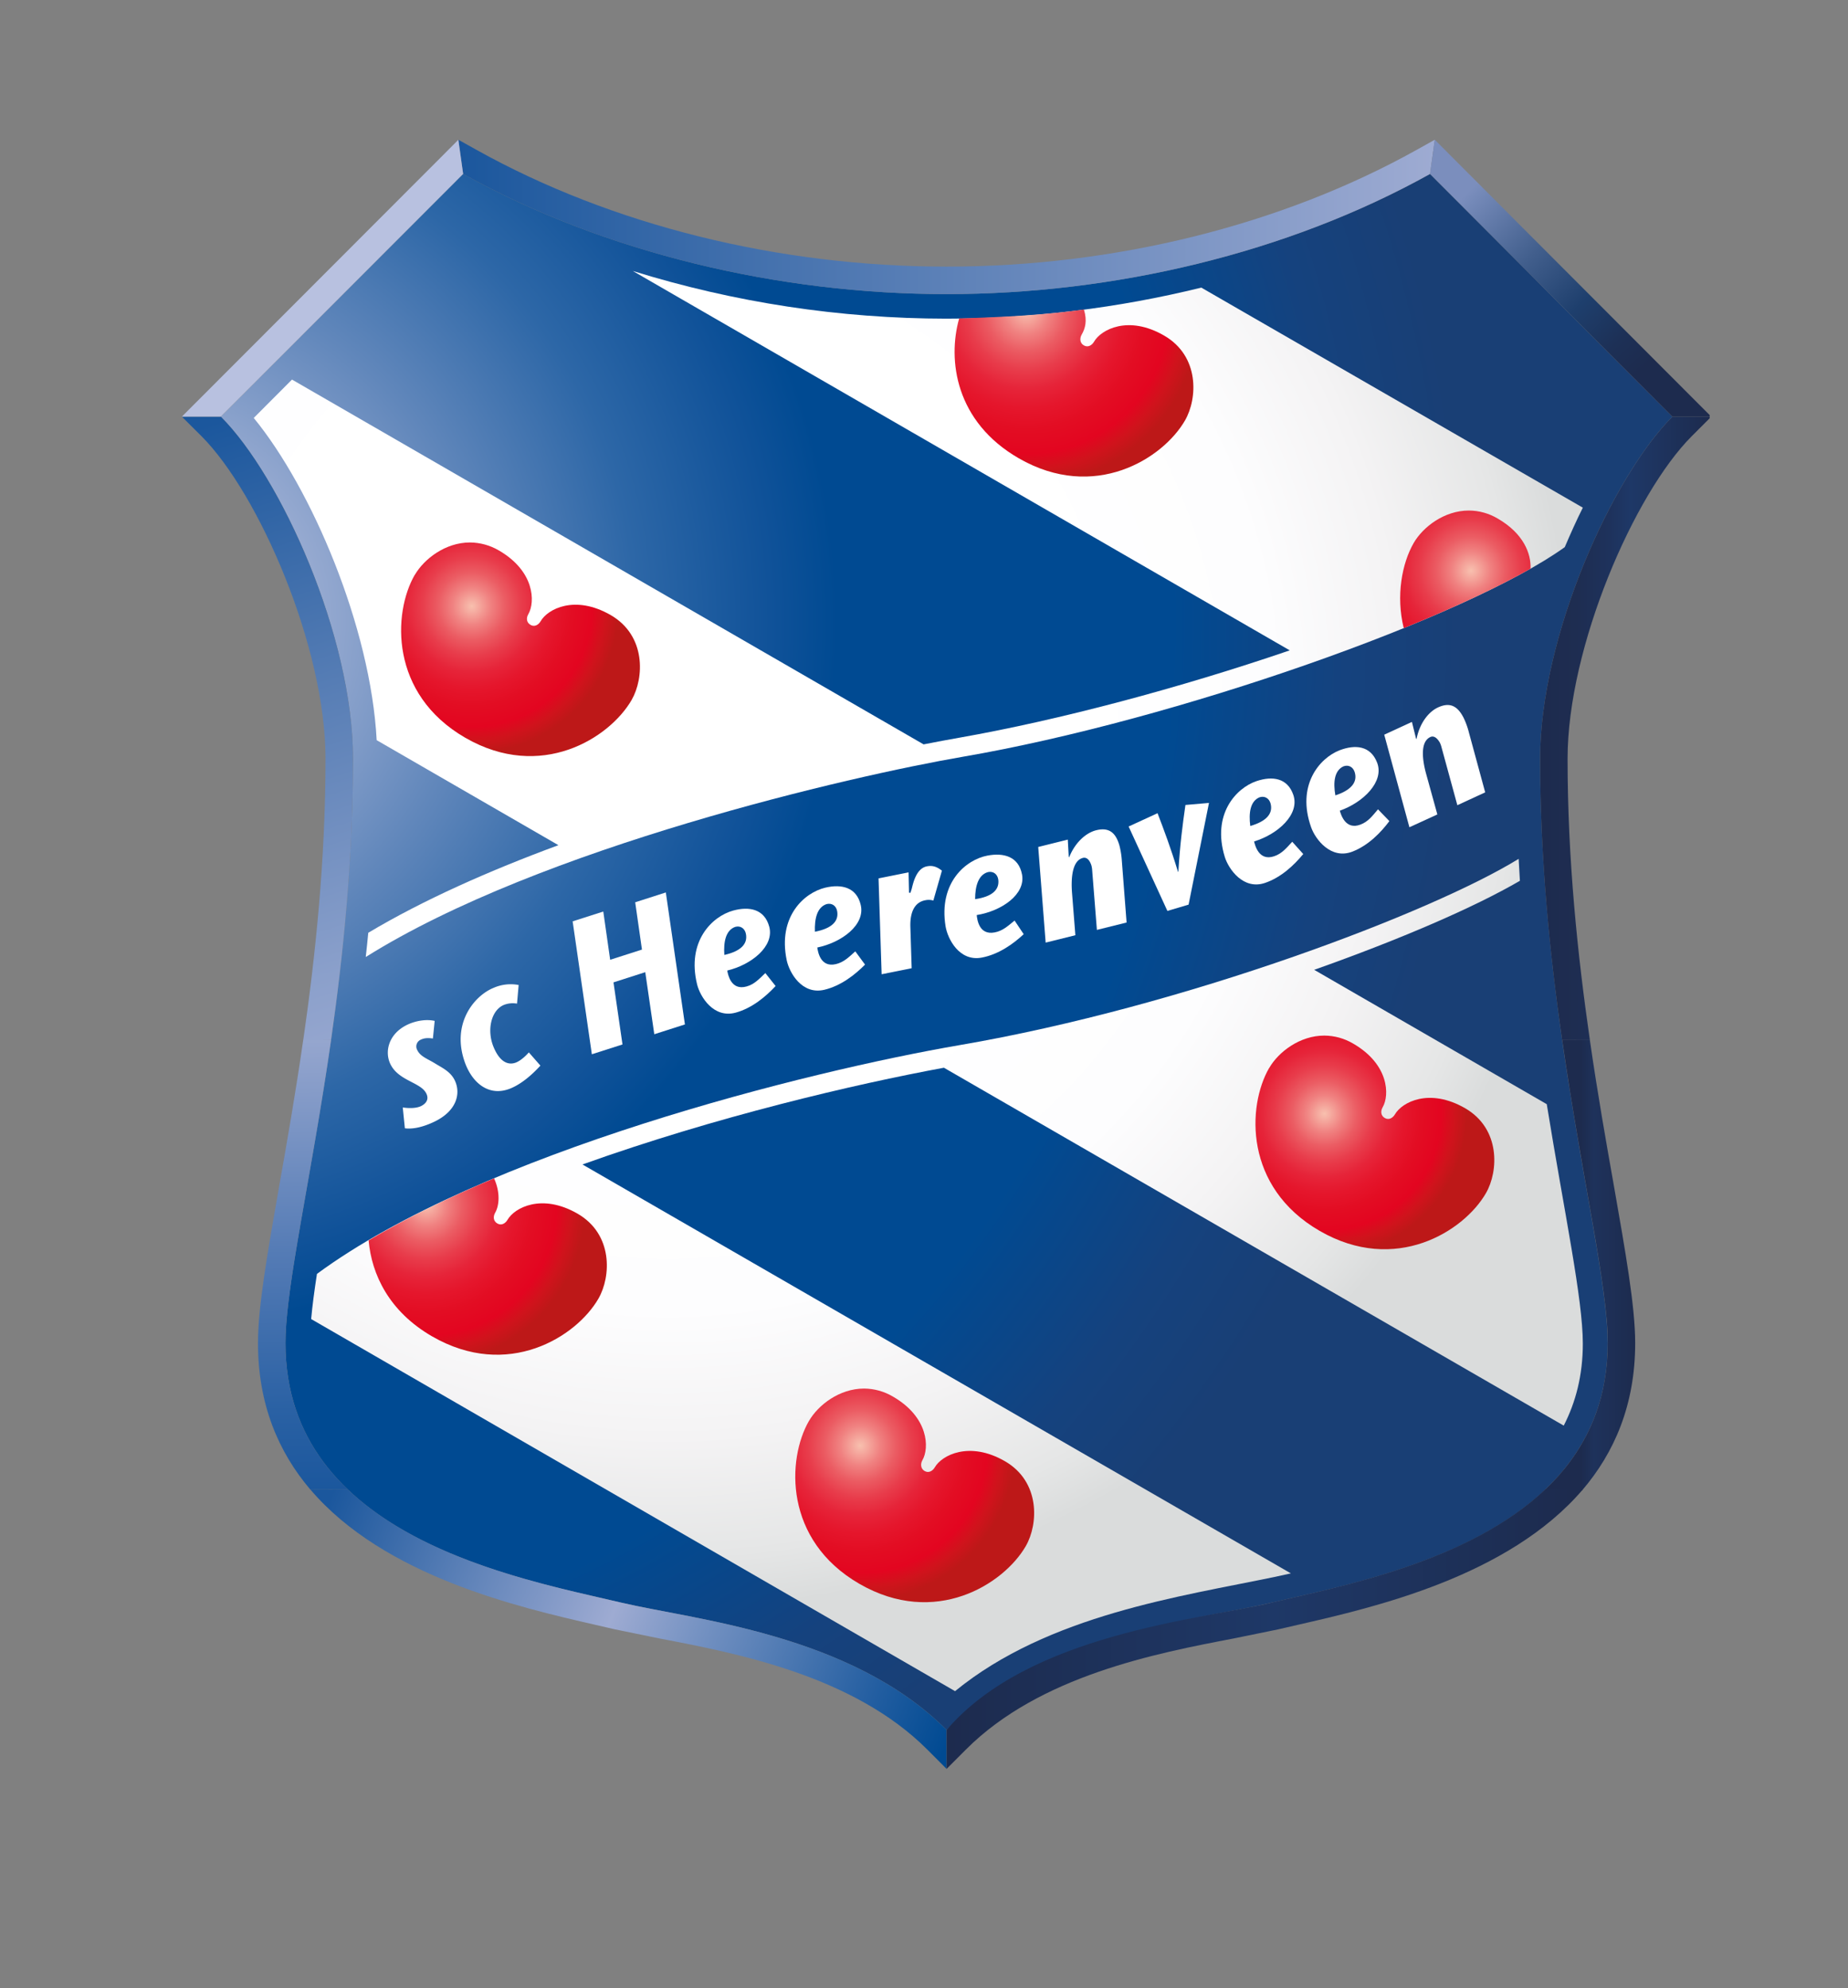 <svg id="sc-heerenveen" xmlns="http://www.w3.org/2000/svg" xmlns:xlink="http://www.w3.org/1999/xlink" viewBox="0 0 1134.5 1220.31"><rect x="0" y="0" width="1134.5" height="1220.31" fill="#808080" stroke="none"/><defs><clipPath id="clip-path" transform="translate(68.62 73.78)"><path class="cls-1" d="M512.5 106.74c-102.62 0-209.44-25.08-296.79-73.76L66.93 182c36.68 36.65 81.16 134.59 81.16 209.91 0 162.62-41.46 302.48-41.46 358.75 0 119.1 143 144.37 206.08 159.29 44.23 10.43 140.73 19.05 199.79 78.14C571.58 929 668 920.38 712.24 909.92c63.08-14.92 206.11-40.19 206.11-159.29 0-56.27-41.46-196.13-41.46-358.75 0-75.32 44.47-173.26 81.18-209.91L809.27 33c-87.37 48.66-194.18 73.74-296.77 73.74"/></clipPath><clipPath id="clip-path-2" transform="translate(68.62 73.78)"><path class="cls-1" d="M801.05 18.22c-82.9 46.21-185.39 71.66-288.55 71.66S306.83 64.43 223.93 18.22L212.77 12l2.94 21c87.35 48.68 194.18 73.76 296.79 73.76S721.9 81.66 809.27 33l2.93-21z"/></clipPath><clipPath id="clip-path-3" transform="translate(68.62 73.78)"><path class="cls-1" d="M117.52 564.64c-4.72 32.79-10 62.92-14.67 89.21-7.31 41.62-13.09 74.45-13.09 96.78 0 37.65 12.59 66.88 32.05 89.81l22.13.08h1c-22.9-21.85-38.31-50.81-38.31-89.87 0-34.84 15.87-101.62 28-186z"/></clipPath><clipPath id="clip-path-4" transform="translate(68.62 73.78)"><path class="cls-1" d="M297 923.6l11.86 2.73 27.38 5.61c47.37 9.06 119 22.77 164.34 68.12L512.5 1012v-23.91c-59.07-59.09-155.56-67.71-199.8-78.17-42.33-10-120.89-24.79-167.84-69.48l-23.07-.08C167.16 893.8 249.9 912.81 297 923.6"/></clipPath><clipPath id="clip-path-5" transform="translate(68.62 73.78)"><path class="cls-1" d="M918.35 750.63c0 39-15.38 68-38.23 89.79l22.61.53c19.68-23 32.5-52.4 32.5-90.32 0-22.34-5.82-55.17-13.11-96.79-4.66-26.31-10-56.39-14.71-89.22l-17-.12c12.09 84.45 28 151.29 28 186.13"/></clipPath><clipPath id="clip-path-6" transform="translate(68.62 73.78)"><path class="cls-1" d="M712.23 909.92C668 920.38 563.12 929 512.5 988.09V1012l11.93-11.94c45.32-45.35 116.94-59.06 164.31-68.12l27.42-5.61L728 923.6c46.9-10.73 129.26-29.59 175-83l-22.61-.53c-47.16 45-125.74 59.77-168.15 69.8"/></clipPath><clipPath id="clip-path-7" transform="translate(68.62 73.78)"><path class="cls-1" d="M958.06 182c-36.71 36.65-81.18 134.59-81.18 209.91 0 62 6 120.7 13.49 172.68l17.06.1c-7.53-52-13.7-110.93-13.7-172.78 0-68.6 41-162.75 76.28-198l11-11V182z"/></clipPath><clipPath id="clip-path-8" transform="translate(68.62 73.78)"><path class="cls-1" d="M43.06 182L55 193.88c35.25 35.25 76.22 129.41 76.22 198 0 61.89-6.16 120.89-13.69 172.92l17.08-.14c7.47-52 13.48-110.75 13.48-172.78 0-75.32-44.47-173.26-81.16-209.91z"/></clipPath><clipPath id="clip-path-9" transform="translate(68.62 73.78)"><path class="cls-1" d="M809.27 32.98l148.79 148.99h22.9v-.96L812.2 12l-2.93 20.98z"/></clipPath><clipPath id="clip-path-10" transform="translate(68.62 73.78)"><path class="cls-1" d="M723.17 325.43C655.59 348.52 581.43 368.27 520.5 379c-6.75 1.19-14.26 2.58-22.11 4.13L110.64 159.21c-11.08 11.1-19.75 19.79-23.49 23.55 35.61 43.41 71.81 128.49 75.47 197.79L274.2 445c-42.47 15.66-83 33.64-116.74 53.78-.46 5-1 9.93-1.54 14.87 107.24-67.28 298.24-111.17 366.59-122.93C653 368.27 831.88 305.21 892 262.06c3.56-8.32 7.2-16.48 11.09-24.23L668.87 102.76a657.07 657.07 0 01-156.55 19.06 650.88 650.88 0 01-192.46-29.27z"/></clipPath><clipPath id="clip-path-11" transform="translate(68.62 73.78)"><path class="cls-1" d="M520.5 567.73c-93.12 16-293.09 65.76-394.54 140.43-1.6 10.36-2.85 19.72-3.56 27.72l395.29 228.4c57.5-47 139-58.16 196.17-70.11 3.31-.71 6.65-1.46 10-2.18l-434.9-251c81.94-29.37 167.4-49.33 221.9-59.38l380.51 219.68c7.38-14.37 11.72-30.94 11.72-50.31 0-27.51-11.3-80.08-22.14-147l-142.78-82.47c52.82-18.7 98.21-38.31 126.29-54.65-.3-4.46-.47-9-.77-13.47C810.53 486.18 658.88 544 520.5 567.73"/></clipPath><clipPath id="clip-path-12" transform="translate(68.62 73.78)"><path class="cls-1" d="M710.52 581.75c-13.54 23.44-15.49 73.14 31 100s88.58.3 102.09-23.15c7.78-13.49 9-39.52-12.76-52.12-22.06-12.73-38.79-3.67-43.06 3.67-1.26 2.18-3.68 3.81-6.25 2.34s-2.7-4.3-1.3-6.69c4.25-7.37 3.89-26.27-18.13-39a35.21 35.21 0 00-17.73-4.92c-15.1 0-28.19 10.11-33.83 19.9"/></clipPath><clipPath id="clip-path-13" transform="translate(68.62 73.78)"><path class="cls-1" d="M186 279.06c-13.51 23.44-15.45 73.15 31 100s88.55.29 102.12-23.15c7.77-13.51 9-39.51-12.81-52.14-22.06-12.72-38.79-3.65-43 3.71-1.25 2.19-3.7 3.8-6.26 2.29s-2.7-4.27-1.28-6.67c4.22-7.34 3.88-26.28-18.13-39a35.55 35.55 0 00-17.75-4.9c-15.1 0-28.17 10.11-33.85 19.91"/></clipPath><clipPath id="clip-path-14" transform="translate(68.62 73.78)"><path class="cls-1" d="M799.26 259.51c-7.17 12.44-11 32.34-6.11 52.27 30.59-12.41 57.39-24.89 77.85-36.49.38-9-4.09-21.49-20.17-30.77a34.91 34.91 0 00-17.73-4.92c-15.08 0-28.18 10.11-33.84 19.91"/></clipPath><clipPath id="clip-path-15" transform="translate(68.62 73.78)"><path class="cls-1" d="M157.67 687.62c1.89 21 12.62 43.66 39 58.9 46.5 26.84 88.58.25 102.08-23.16 7.82-13.53 9.07-39.52-12.78-52.16-22.05-12.72-38.78-3.62-43 3.72-1.27 2.2-3.71 3.77-6.26 2.3s-2.7-4.29-1.31-6.69c2.45-4.24 3.22-12.4-.71-21-27.72 11.64-53.83 24.36-77 38.07"/></clipPath><clipPath id="clip-path-16" transform="translate(68.62 73.78)"><path class="cls-1" d="M428 798.42c-13.52 23.46-15.48 73.16 31 100s88.56.28 102.11-23.17c7.79-13.49 9-39.54-12.83-52.13s-38.77-3.64-43 3.74c-1.26 2.16-3.71 3.8-6.3 2.28-2.38-1.39-2.67-4.3-1.31-6.67 4.26-7.35 3.94-26.28-18.11-39a35.2 35.2 0 00-17.73-4.93c-15.1 0-28.17 10.1-33.83 19.91"/></clipPath><clipPath id="clip-path-17" transform="translate(68.62 73.78)"><path class="cls-1" d="M520.21 121.69c-7.23 25.68-2.23 63.41 36.54 85.8 46.48 26.83 88.56.28 102.09-23.16 7.81-13.5 9.06-39.51-12.8-52.13-22-12.75-38.77-3.65-43 3.72-1.25 2.17-3.7 3.79-6.28 2.3-2.42-1.39-2.69-4.29-1.29-6.69 2.07-3.6 3.48-8.25 1.34-15.31-24.77 3.43-51 4.7-76.6 5.47"/></clipPath><clipPath id="clip-path-18" transform="translate(68.62 73.78)"><path class="cls-1" d="M43.04 12.02h937.93V1012H43.04z"/></clipPath><radialGradient id="radial-gradient" cx="199.93" cy="495.83" r="20.13" gradientTransform="translate(-8087.05 -19867.92) scale(40.84)" gradientUnits="userSpaceOnUse"><stop offset="0" stop-color="#b2bcdc"/><stop offset=".08" stop-color="#b2bcdc"/><stop offset=".1" stop-color="#a9b6d8"/><stop offset=".26" stop-color="#6187bb"/><stop offset=".38" stop-color="#2d67a7"/><stop offset=".48" stop-color="#105299"/><stop offset=".53" stop-color="#004a92"/><stop offset=".78" stop-color="#004a92"/><stop offset=".91" stop-color="#15427e"/><stop offset="1" stop-color="#193f75"/></radialGradient><radialGradient id="radial-gradient-2" cx="205.91" cy="496.8" r="20.14" gradientTransform="translate(-5277.55 -13288.97) scale(27.62)" gradientUnits="userSpaceOnUse"><stop offset="0" stop-color="#fff"/><stop offset=".44" stop-color="#fff"/><stop offset=".67" stop-color="#fdfdfe"/><stop offset=".81" stop-color="#f4f3f4"/><stop offset=".94" stop-color="#e5e6e6"/><stop offset="1" stop-color="#dadcdc"/></radialGradient><radialGradient id="radial-gradient-3" cx="205.92" cy="496.78" r="20.13" gradientTransform="translate(-5277.53 -13288.91) scale(27.62)" xlink:href="#radial-gradient-2"/><radialGradient id="radial-gradient-4" cx="265.82" cy="548.91" r="20.13" gradientTransform="matrix(4.34 0 0 4.34 -340.59 -1698.62)" gradientUnits="userSpaceOnUse"><stop offset="0" stop-color="#f8c0ae"/><stop offset=".03" stop-color="#f6b2a5"/><stop offset=".13" stop-color="#f08281"/><stop offset=".23" stop-color="#eb5c63"/><stop offset=".34" stop-color="#e83c4b"/><stop offset=".45" stop-color="#e62439"/><stop offset=".56" stop-color="#e5162c"/><stop offset=".68" stop-color="#e30d23"/><stop offset=".82" stop-color="#e30520"/><stop offset=".91" stop-color="#d0131c"/><stop offset="1" stop-color="#bd1818"/></radialGradient><radialGradient id="radial-gradient-5" cx="152.8" cy="480.58" r="20.14" gradientTransform="matrix(4.48 0 0 4.48 -394.95 -1780.89)" xlink:href="#radial-gradient-4"/><radialGradient id="radial-gradient-6" cx="281.64" cy="476.24" r="20.13" gradientTransform="matrix(4.56 0 0 4.56 -381.23 -1821.36)" xlink:href="#radial-gradient-4"/><radialGradient id="radial-gradient-7" cx="151.61" cy="553.85" r="20.13" gradientTransform="matrix(4.84 0 0 4.84 -472 -1940.81)" xlink:href="#radial-gradient-4"/><radialGradient id="radial-gradient-8" cx="203.79" cy="584.95" r="20.13" gradientTransform="matrix(4.73 0 0 4.73 -435.82 -1879.45)" xlink:href="#radial-gradient-4"/><radialGradient id="radial-gradient-9" cx="222.95" cy="450.74" r="20.13" gradientTransform="matrix(5.29 0 0 5.29 -549.35 -2193.23)" xlink:href="#radial-gradient-4"/><linearGradient id="linear-gradient" x1="202.23" y1="487.29" x2="222.36" y2="487.29" gradientTransform="translate(-5738.75 -14374.8) scale(29.77)" gradientUnits="userSpaceOnUse"><stop offset="0" stop-color="#1b579d"/><stop offset="1" stop-color="#9eabd2"/><stop offset="1" stop-color="#7592c2"/><stop offset="1" stop-color="#235ea1"/><stop offset="1" stop-color="#004a92"/></linearGradient><linearGradient id="linear-gradient-2" x1="180.96" y1="472.27" x2="201.1" y2="472.27" gradientTransform="rotate(-90.67 -1519.425 5071.482) scale(14.46)" gradientUnits="userSpaceOnUse"><stop offset="0" stop-color="#1b579d"/><stop offset=".17" stop-color="#2a61a4"/><stop offset=".5" stop-color="#547bb5"/><stop offset=".96" stop-color="#97a7cf"/><stop offset="1" stop-color="#9eabd2"/><stop offset="1" stop-color="#7592c2"/><stop offset="1" stop-color="#235ea1"/><stop offset="1" stop-color="#004a92"/></linearGradient><linearGradient id="linear-gradient-3" x1="203.6" y1="524.51" x2="223.73" y2="524.51" gradientTransform="rotate(21.76 27380.215 -4431.25) scale(20.25)" gradientUnits="userSpaceOnUse"><stop offset="0" stop-color="#1b579d"/><stop offset=".46" stop-color="#9eabd2"/><stop offset=".59" stop-color="#7592c2"/><stop offset=".87" stop-color="#235ea1"/><stop offset="1" stop-color="#004a92"/></linearGradient><linearGradient id="linear-gradient-4" x1="344.91" y1="610.74" x2="365.04" y2="610.74" gradientTransform="matrix(2.74 0 0 2.74 5.23 -895.68)" gradientUnits="userSpaceOnUse"><stop offset="0" stop-color="#1d2b4e"/><stop offset=".37" stop-color="#1d2b4e"/><stop offset=".51" stop-color="#1e325b"/><stop offset=".98" stop-color="#1d2b4e"/><stop offset="1" stop-color="#1d2b4e"/></linearGradient><linearGradient id="linear-gradient-5" x1="212.09" y1="524.34" x2="232.22" y2="524.34" gradientTransform="matrix(19.4 0 0 19.4 -3532.02 -9170.71)" gradientUnits="userSpaceOnUse"><stop offset="0" stop-color="#1d2b4e"/><stop offset=".51" stop-color="#1e3867"/><stop offset=".98" stop-color="#1d2b4e"/><stop offset="1" stop-color="#1d2b4e"/></linearGradient><linearGradient id="linear-gradient-6" x1="280.8" y1="496.87" x2="300.94" y2="496.87" gradientTransform="matrix(5.22 0 0 5.22 -518.64 -2145.22)" gradientUnits="userSpaceOnUse"><stop offset="0" stop-color="#1d2b4e"/><stop offset=".2" stop-color="#1e2d51"/><stop offset=".39" stop-color="#1e325c"/><stop offset=".51" stop-color="#1e3867"/><stop offset=".98" stop-color="#1d2b4e"/><stop offset="1" stop-color="#1d2b4e"/></linearGradient><linearGradient id="linear-gradient-7" x1="197.09" y1="514.52" x2="217.22" y2="514.52" gradientTransform="rotate(72.15 9417.993 2785.862) scale(21.14)" gradientUnits="userSpaceOnUse"><stop offset="0" stop-color="#1b579d"/><stop offset=".43" stop-color="#597fb6"/><stop offset=".81" stop-color="#8ba0cb"/><stop offset="1" stop-color="#9eabd2"/><stop offset="1" stop-color="#7592c2"/><stop offset="1" stop-color="#235ea1"/><stop offset="1" stop-color="#004a92"/></linearGradient><linearGradient id="linear-gradient-8" x1="205.88" y1="452.08" x2="226.02" y2="452.08" gradientTransform="rotate(46.12 6750.75 902.803) scale(10.1)" gradientUnits="userSpaceOnUse"><stop offset="0" stop-color="#7b8ebd"/><stop offset=".25" stop-color="#7b8ebd"/><stop offset=".28" stop-color="#7489b8"/><stop offset=".52" stop-color="#425f8d"/><stop offset=".73" stop-color="#1e3f6d"/><stop offset=".89" stop-color="#1d3056"/><stop offset="1" stop-color="#1d2b4e"/></linearGradient><style>.cls-1{fill:none}.cls-37{clip-path:url(#clip-path-18)}.cls-38{fill:#fff}</style></defs><g clip-path="url(#clip-path)"><path fill="url(#radial-gradient)" d="M135.54 106.76h891.12v955.11H135.54z"/></g><g clip-path="url(#clip-path-2)"><path fill="url(#linear-gradient)" d="M281.38 85.8h599.41v94.72H281.38z"/></g><g clip-path="url(#clip-path-3)"><path fill="url(#linear-gradient-2)" d="M158.39 914.95l-3.27-276.49 58.44-.69 3.26 276.49-58.43.69z"/></g><g clip-path="url(#clip-path-4)"><path fill="url(#linear-gradient-3)" d="M244.12 779.6l396.1 158.13-112.81 282.58-396.1-158.12L244.12 779.6z"/></g><g clip-path="url(#clip-path-5)"><path fill="url(#linear-gradient-4)" d="M948.74 638.29h55.11v276.44h-55.11z"/></g><g clip-path="url(#clip-path-6)"><path fill="url(#linear-gradient-5)" d="M581.12 913.92h390.49v171.86H581.12z"/></g><g clip-path="url(#clip-path-7)"><path fill="url(#linear-gradient-6)" d="M945.5 255.74h104.08v382.69H945.5z"/></g><g clip-path="url(#clip-path-8)"><path fill="url(#linear-gradient-7)" d="M206.84 225.1l121.52 377.54-206.83 66.58L0 291.69l206.84-66.59z"/></g><g clip-path="url(#clip-path-9)"><path fill="url(#linear-gradient-8)" d="M967.08 0l167.42 174.09-174.14 167.43-167.39-174.09L967.08 0z"/></g><path fill="#b8c1e0" d="M284.32 106.76L135.55 255.72h-23.88L272.39 94.83l8.99-9.03 2.94 20.96z"/><g clip-path="url(#clip-path-10)"><path fill="url(#radial-gradient-2)" d="M155.76 166.34h815.96v421.04H155.76z"/></g><g clip-path="url(#clip-path-11)"><path fill="url(#radial-gradient-3)" d="M191.01 527.17H971.7v510.89H191.01z"/></g><g clip-path="url(#clip-path-12)"><path fill="url(#radial-gradient-4)" d="M763.64 635.64h157.6v146.72h-157.6z"/></g><g clip-path="url(#clip-path-13)"><path fill="url(#radial-gradient-5)" d="M239.19 332.93H396.8v146.74H239.19z"/></g><g clip-path="url(#clip-path-14)"><path fill="url(#radial-gradient-6)" d="M856.87 313.38h83.12v72.17h-83.12z"/></g><g clip-path="url(#clip-path-15)"><path fill="url(#radial-gradient-7)" d="M226.29 723.33h150.18v123.78H226.29z"/></g><g clip-path="url(#clip-path-16)"><path fill="url(#radial-gradient-8)" d="M481.1 852.28h157.61v146.73H481.1z"/></g><g clip-path="url(#clip-path-17)"><path fill="url(#radial-gradient-9)" d="M581.6 189.99h154.92V308.1H581.6z"/></g><g class="cls-37"><path class="cls-38" d="M197.14 563.68c-3.27-.5-5.44-.22-7.33.66a4.52 4.52 0 00-2.24 6.48c1.92 4 6.36 5.32 11.16 8.32 4 2.47 9.26 4.82 11.86 10.28 3.7 7.78 1.47 18.63-12.66 25.37-5.76 2.75-12.34 4.73-18 4L178.64 606c3.26.5 8 .68 11.19-.82.95-.47 5.62-2.83 3.31-7.65-1.65-3.45-5.36-5.16-10.76-8s-9.2-5.66-11.39-10.27c-3.65-7.64-1-18.58 10.51-24.07 4.73-2.25 11.27-3.57 16.73-2.32z" transform="translate(68.62 73.78)"/></g><g class="cls-37"><path class="cls-38" d="M263.14 580.31c-5.48 6-11.86 11.35-18.33 14-13.07 5.32-23.17-3.12-27.79-15.28-9.08-24.26 5.52-41.61 17.24-46.39a26.08 26.08 0 0115.52-1.81l-1 11.43a15 15 0 00-8 .77c-7.84 3.2-10.67 15.38-6.46 25.7 4.83 11.82 11.15 10.76 13.87 9.67 3.1-1.27 6.15-4.27 7.85-6.2z" transform="translate(68.62 73.78)"/></g><g class="cls-37"><path class="cls-38" d="M420.47 628.82l-18.8 6.01-5.54-38.09-19.51 6.26 5.53 38.11-18.81 6.02-11.79-81.59 18.81-6.02 4.22 29.61 19.52-6.26-4.15-29.03 18.8-6.04 11.72 81.02z"/></g><g class="cls-37"><path class="cls-38" d="M407.53 531.46c-6 6.45-14.4 13.57-24.48 16.33-13.61 3.72-21.86-9.78-23.72-17.33-6.5-26.53 9.27-41.8 22.17-45.32 9.89-2.72 19.15-.92 22.11 9.82 3.3 12.1-10.94 23.46-25.77 27 .46 2.54 2.31 12.38 11.78 9.8 4.82-1.32 7.74-4.55 11.61-8.25zm-31.47-19.08c10.21-2.3 14.48-6.85 13.23-13-.69-3.3-3.34-5.12-6.56-4.22-5.82 2.07-7.23 9.2-6.67 17.23" transform="translate(68.62 73.78)"/></g><g class="cls-37"><path class="cls-38" d="M462.43 518.31c-6.14 6.23-14.85 13.06-25 15.46-13.73 3.25-21.5-10.54-23.09-18.17-5.57-26.72 10.7-41.44 23.71-44.52 10-2.36 19.19-.22 21.74 10.61 2.9 12.2-11.72 23.07-26.67 26.13.39 2.53 1.87 12.44 11.43 10.19 4.9-1.17 7.92-4.25 11.9-7.83zm-30.77-20.17c10.27-2 14.72-6.36 13.67-12.55-.57-3.32-3.16-5.21-6.43-4.44-5.89 1.87-7.54 8.94-7.24 17" transform="translate(68.62 73.78)"/></g><g class="cls-37"><path class="cls-38" d="M489.43 474.18l.87.06.78-2.42c.75-2.75 2.52-12.46 9.28-13.81 3.9-.81 6.61.57 9.27 2.64L504.37 479a9.9 9.9 0 00-5.25-.12c-4.21.84-9.25 4.45-8.85 16.46l.79 25.19-18.44 3.71-1.9-58.85 18.44-3.7z" transform="translate(68.62 73.78)"/></g><g class="cls-37"><path class="cls-38" d="M559.83 499.64c-6.42 6-15.4 12.41-25.67 14.35-13.87 2.67-21-11.47-22.29-19.16-4.38-26.94 12.55-40.93 25.67-43.42 10.07-1.94 19.17.6 21.26 11.55 2.33 12.32-12.71 22.53-27.8 24.93.26 2.55 1.31 12.52 11 10.66 4.94-.92 8.1-3.9 12.24-7.28zM530 478.14c10.37-1.49 15-5.7 14.24-11.92-.45-3.37-3-5.35-6.23-4.73-6 1.61-8 8.6-8 16.65" transform="translate(68.62 73.78)"/></g><g class="cls-37"><path class="cls-38" d="M587.5 452.24l.25.18c3.73-9.3 10.49-15.06 16.58-16.57 7.8-1.93 11.95 1.35 14.25 9.26a50.2 50.2 0 011.51 9.57l2.91 37.8-18.23 4.52-2.92-36.84a13.16 13.16 0 00-.5-2.88c-1.58-4.63-3.88-4.77-5.11-4.47-6.9 1.71-7.36 13.19-6.75 21.3l2.07 26.17-18.24 4.53-4.57-58.7 18.16-4.52z" transform="translate(68.62 73.78)"/></g><g class="cls-37"><path class="cls-38" d="M648.05 485.36l-23.8-51.82 17.75-8.16c4 10.45 8 21 12.57 36l.21-.06c1-16.63 2.6-28.85 4.35-41l14.45-1.25-12.52 62.43z" transform="translate(68.62 73.78)"/></g><g class="cls-37"><path class="cls-38" d="M731.45 450.44c-5.56 6.76-13.57 14.39-23.48 17.73-13.34 4.52-22.38-8.51-24.68-15.94-8-26.09 6.81-42.26 19.49-46.55 9.7-3.26 19.06-2 22.61 8.55 4 11.89-9.51 24.07-24.12 28.49.63 2.5 3 12.22 12.32 9.08 4.77-1.59 7.47-5 11.11-8.89zm-32.52-17.21c10.05-2.9 14.07-7.7 12.47-13.78-.9-3.24-3.65-4.89-6.84-3.82-5.67 2.41-6.66 9.6-5.63 17.6" transform="translate(68.62 73.78)"/></g><g class="cls-37"><path class="cls-38" d="M756.09 396.63c3.09-1.19 5.94.32 6.94 3.54 1.87 6-1.91 11-11.86 14.27-1.37-7.93-.69-15.15 4.92-17.81M777.34 423c-3.48 4.08-6 7.57-10.74 9.36-9.16 3.54-12-6.07-12.7-8.53 14.41-5.07 27.43-17.8 22.9-29.5-4-10.4-13.4-11.25-23-7.59-12.48 4.84-26.64 21.61-17.5 47.31 2.6 7.36 12.17 20 25.33 14.91 9.77-3.77 17.45-11.7 22.7-18.73z" transform="translate(68.62 73.78)"/></g><g class="cls-37"><path class="cls-38" d="M800.72 379.7l.29.12c1.91-9.83 7.45-16.73 13.18-19.37 7.31-3.36 12-.93 15.74 6.44a47.92 47.92 0 013.27 9.11l9.95 36.58-17.09 7.89-9.75-35.67a13.22 13.22 0 00-1-2.73c-2.42-4.24-4.71-4-5.84-3.44-6.46 3-4.79 14.34-2.69 22.19l7 25.32-17.16 7.86-15.45-56.81 17-7.84z" transform="translate(68.62 73.78)"/></g></svg>